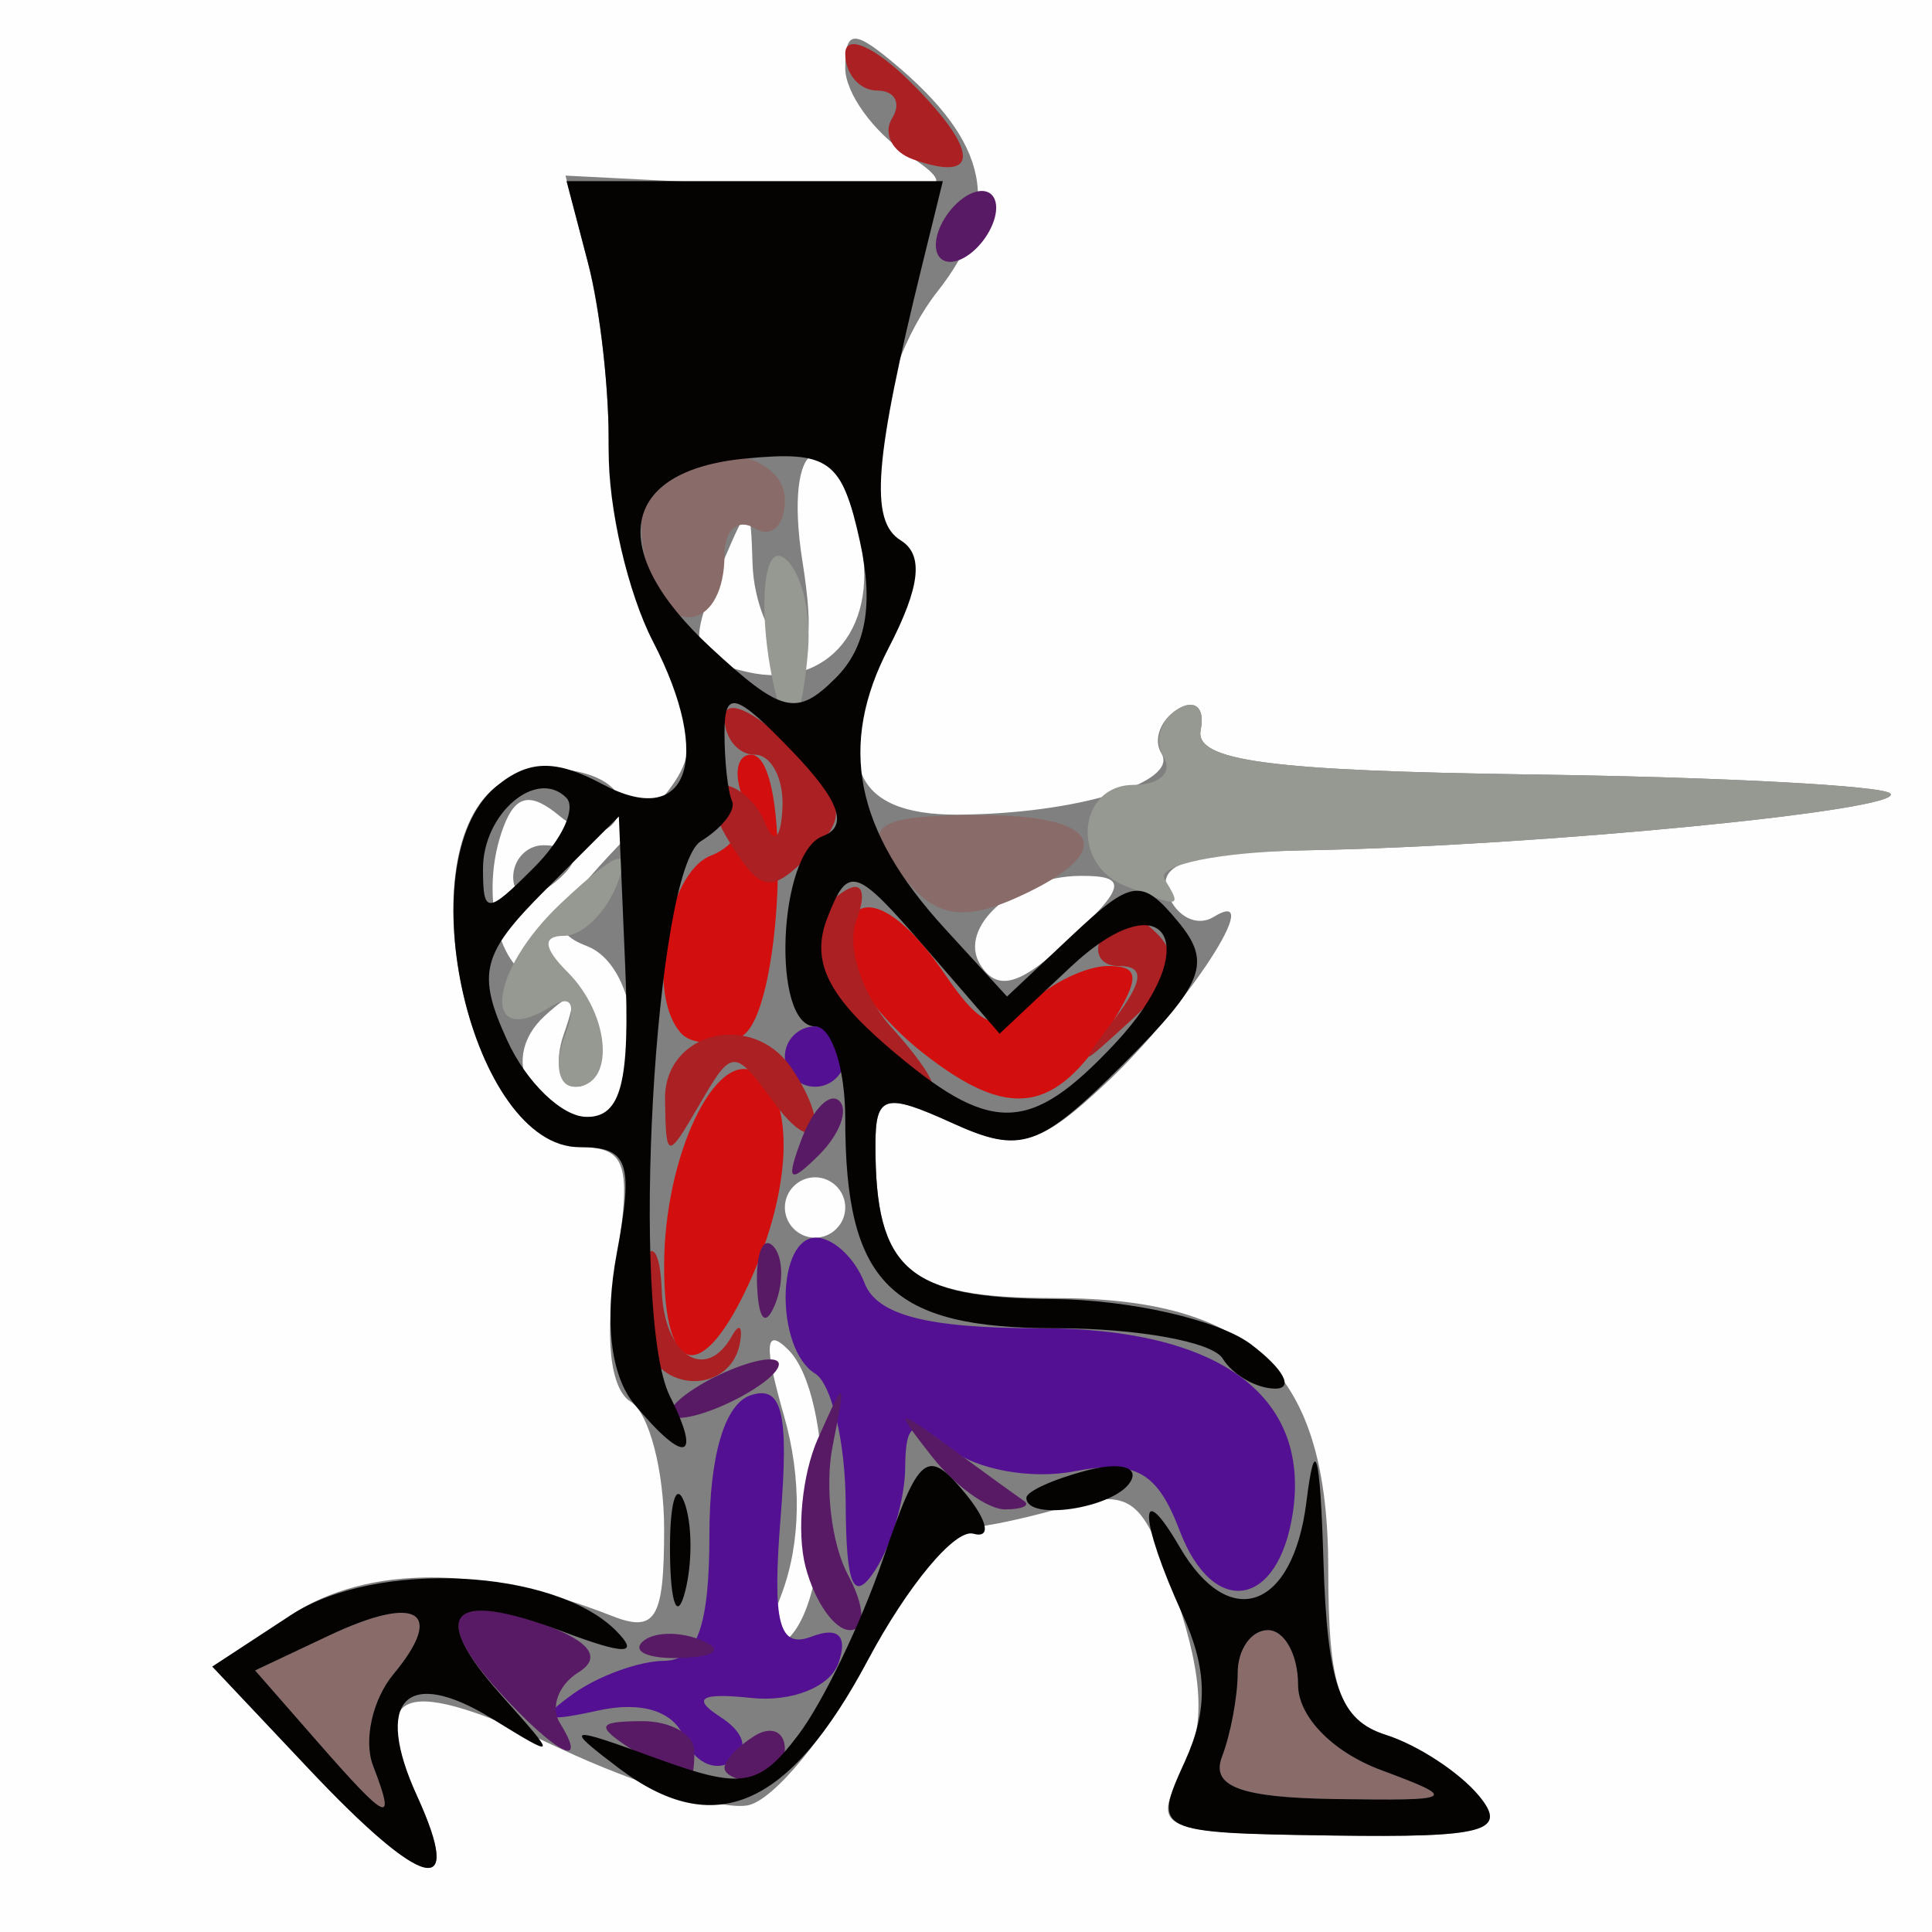 <?xml version="1.0" encoding="UTF-8" standalone="no"?>
<!-- Created with Inkscape (http://www.inkscape.org/) -->
<svg
   xmlns:dc="http://purl.org/dc/elements/1.1/"
   xmlns:cc="http://web.resource.org/cc/"
   xmlns:rdf="http://www.w3.org/1999/02/22-rdf-syntax-ns#"
   xmlns:svg="http://www.w3.org/2000/svg"
   xmlns="http://www.w3.org/2000/svg"
   xmlns:xlink="http://www.w3.org/1999/xlink"
   xmlns:sodipodi="http://sodipodi.sourceforge.net/DTD/sodipodi-0.dtd"
   xmlns:inkscape="http://www.inkscape.org/namespaces/inkscape"
   id="svg2"
   sodipodi:version="0.32"
   inkscape:version="0.44"
   width="64"
   height="64"
   version="1.0"
   sodipodi:docbase="/home/kde4/Developpements/C++/ksirk/ksirk/skins/default/Images"
   sodipodi:docname="logoLeft.svg">
  <rect width="100%" height="100%" fill="#808080" stroke="none"/>
  <defs
     id="defs5" />
  <sodipodi:namedview
     inkscape:window-height="582"
     inkscape:window-width="928"
     inkscape:pageshadow="2"
     inkscape:pageopacity="0.0"
     guidetolerance="10.0"
     gridtolerance="10.0"
     objecttolerance="10.0"
     borderopacity="1.0"
     bordercolor="#666666"
     pagecolor="#ffffff"
     id="base"
     inkscape:zoom="5.921875"
     inkscape:cx="32"
     inkscape:cy="31.915567"
     inkscape:window-x="666"
     inkscape:window-y="0"
     inkscape:current-layer="svg2" />
  <g
     id="g1891">
    <path
       style="fill:#fefefe"
       d="M 0,32 L 0,0 L 32,0 L 64,0 L 64,32 L 64,64 L 32,64 L 0,64 L 0,32 z M 13.816,59.496 C 12.157,55.854 13.332,55.466 18.564,57.925 C 21.117,59.125 23.911,59.97 24.773,59.804 C 25.634,59.637 27.41,57.475 28.719,55 C 30.027,52.525 31.413,50.549 31.799,50.608 C 32.185,50.668 33.681,50.378 35.125,49.964 C 37.511,49.28 37.862,49.553 38.987,52.961 C 39.886,55.685 39.931,57.26 39.153,58.715 C 38.137,60.613 38.398,60.722 44.117,60.804 C 49.195,60.876 49.968,60.666 48.986,59.483 C 48.344,58.71 46.96,57.805 45.91,57.471 C 44.373,56.984 44,55.91 44,51.972 C 44,45.469 41.5,43 34.918,43 C 30.068,43 29,42.087 29,37.94 C 29,36.277 29.31,36.184 31.51,37.186 C 33.675,38.173 34.374,37.999 36.602,35.915 C 39.323,33.37 41.987,29.272 40.205,30.374 C 39.657,30.712 38.974,30.374 38.686,29.623 C 38.287,28.584 39.398,28.236 43.331,28.166 C 50.871,28.032 63.166,26.833 62.619,26.285 C 62.359,26.026 57.052,25.743 50.824,25.657 C 42.015,25.535 39.561,25.206 39.775,24.176 C 39.926,23.447 39.581,23.141 39.008,23.495 C 38.436,23.849 38.195,24.506 38.472,24.955 C 39.073,25.927 35.613,26.967 31.719,26.986 C 28.228,27.003 27.493,25.205 29.451,21.434 C 30.348,19.707 30.569,18.363 29.988,18.167 C 28.268,17.586 28.92,12.372 31.05,9.663 C 33.221,6.904 32.795,4.735 29.555,2.045 C 28.266,0.976 28,1.012 28,2.256 C 28,3.081 28.933,4.373 30.073,5.128 C 31.915,6.347 31.399,6.462 25.439,6.159 L 18.732,5.817 L 19.465,8.659 C 19.868,10.221 20.178,12.85 20.153,14.5 C 20.128,16.15 20.831,19.199 21.717,21.275 C 23.304,24.999 23.289,25.089 20.601,27.894 C 18.345,30.249 18.145,30.842 19.438,31.338 C 21.43,32.102 21.535,37 19.559,37 C 17.472,37 16.566,35.018 18.034,33.663 C 19.02,32.753 19.16,32.881 18.679,34.25 C 18.34,35.212 18.532,36 19.105,36 C 19.678,36 19.995,35.212 19.81,34.25 C 19.624,33.288 18.847,32.5 18.082,32.5 C 16.579,32.5 15.809,29.661 16.689,27.367 C 17.088,26.329 17.58,26.237 18.528,27.023 C 19.316,27.677 20.05,27.728 20.405,27.153 C 21.304,25.698 17.923,24.819 16.373,26.105 C 13.442,28.538 15.669,38 19.172,38 C 20.762,38 20.936,38.547 20.404,41.874 C 20.02,44.276 20.206,46.009 20.892,46.433 C 21.502,46.81 22,48.715 22,50.666 C 22,53.642 21.718,54.102 20.25,53.522 C 16.003,51.842 12.185,51.832 9.649,53.495 L 7.034,55.208 L 10.237,58.604 C 14.029,62.625 15.397,62.965 13.816,59.496 z M 25.887,52.818 C 26.536,51.098 26.565,48.969 25.967,46.885 C 25.3,44.56 25.342,43.942 26.113,44.713 C 27.632,46.232 27.647,52.755 26.135,54.252 C 25.121,55.255 25.073,54.974 25.887,52.818 z M 26,40 C 26,39.45 26.45,39 27,39 C 27.55,39 28,39.45 28,40 C 28,40.55 27.55,41 27,41 C 26.45,41 26,40.55 26,40 z M 32.471,31.953 C 31.713,30.726 33.592,29.042 35.75,29.015 C 37.438,28.995 37.331,29.391 35.099,31.41 C 33.717,32.661 33,32.809 32.471,31.953 z M 24.75,22.259 C 22.819,21.811 22.742,21.427 24,18.5 C 24.829,16.572 24.862,16.579 24.93,18.691 C 24.968,19.896 25.485,21.182 26.079,21.549 C 26.811,22.001 26.973,21.056 26.584,18.608 C 25.924,14.456 27.451,13.677 28.45,17.656 C 29.215,20.704 27.46,22.887 24.75,22.259 z M 19,28.441 C 19,28.198 18.55,28 18,28 C 17.45,28 17,28.477 17,29.059 C 17,29.641 17.45,29.84 18,29.5 C 18.55,29.16 19,28.684 19,28.441 z "
       id="path1907" />
    <path
       style="fill:#969892"
       d="M 18.701,34.336 C 19.112,33.265 18.947,32.914 18.239,33.352 C 15.918,34.787 16.182,32.178 18.586,29.919 C 20.438,28.179 20.935,28.007 20.449,29.274 C 20.084,30.223 19.294,31 18.693,31 C 17.962,31 17.997,31.397 18.8,32.2 C 20.241,33.641 20.385,36 19.031,36 C 18.499,36 18.35,35.251 18.701,34.336 z M 37.25,29.338 C 35.461,28.616 35.703,26 37.559,26 C 38.416,26 38.859,25.581 38.543,25.069 C 38.226,24.557 38.436,23.849 39.008,23.495 C 39.581,23.141 39.926,23.447 39.775,24.176 C 39.561,25.206 42.015,25.535 50.824,25.657 C 57.052,25.743 62.359,26.026 62.619,26.285 C 63.168,26.835 50.863,28.032 43.271,28.167 C 40.396,28.218 38.285,28.652 38.58,29.13 C 39.165,30.076 39.104,30.086 37.25,29.338 z M 25.918,23.75 C 25.112,21.302 25.126,17.96 25.939,18.462 C 26.506,18.812 26.878,20.202 26.767,21.55 C 26.593,23.645 26.21,24.639 25.918,23.75 z "
       id="path1905" />
    <path
       style="fill:#896c69"
       d="M 10.475,57.65 L 8.45,55.335 L 10.902,54.178 C 13.824,52.799 14.768,53.37 13.031,55.463 C 12.341,56.294 12.037,57.655 12.357,58.487 C 13.13,60.501 12.868,60.385 10.475,57.65 z M 40.483,58.185 C 40.767,57.443 41,56.198 41,55.418 C 41,54.638 41.45,54 42,54 C 42.55,54 43,54.813 43,55.807 C 43,56.864 44.142,58.038 45.75,58.636 C 48.333,59.596 48.241,59.655 44.233,59.596 C 41.08,59.549 40.1,59.181 40.483,58.185 z M 30.24,29.412 C 28.344,27.382 28.702,27 32.5,27 C 36.5,27 37.05,28.201 33.74,29.709 C 32.064,30.472 31.159,30.395 30.24,29.412 z M 21.507,19.023 C 21.157,17.92 21.152,16.564 21.494,16.009 C 22.487,14.403 26,14.831 26,16.559 C 26,17.416 25.55,17.84 25,17.5 C 24.45,17.16 24,17.557 24,18.382 C 24,20.767 22.207,21.228 21.507,19.023 z "
       id="path1903" />
    <path
       style="fill:#531092"
       d="M 22.666,57.572 C 22.325,56.684 21.26,56.345 19.811,56.664 C 17.965,57.071 17.802,56.958 19,56.102 C 19.825,55.513 21.175,55.024 22,55.017 C 23.091,55.006 23.5,53.868 23.5,50.843 C 23.5,48.229 24.005,46.512 24.86,46.222 C 25.907,45.866 26.137,46.797 25.86,50.253 C 25.578,53.769 25.801,54.63 26.886,54.214 C 27.769,53.875 28.092,54.194 27.776,55.091 C 27.497,55.883 26.233,56.389 24.89,56.247 C 23.209,56.069 22.902,56.254 23.857,56.872 C 24.692,57.412 24.828,57.988 24.212,58.369 C 23.66,58.71 22.965,58.351 22.666,57.572 z M 28.015,49.809 C 28.007,47.779 27.55,45.84 27,45.5 C 25.682,44.685 25.708,41 27.031,41 C 27.599,41 28.322,41.675 28.638,42.5 C 29.049,43.569 30.718,44 34.452,44 C 40.357,44 43.399,46.211 42.83,50.089 C 42.365,53.268 40.188,53.625 39.078,50.706 C 38.335,48.751 37.618,48.35 35.566,48.743 C 34.149,49.014 32.316,48.677 31.494,47.995 C 30.259,46.97 29.997,47.08 29.985,48.628 C 29.976,49.657 29.533,51.175 29,52 C 28.277,53.118 28.027,52.56 28.015,49.809 z M 26,35 C 26,34.45 26.45,34 27,34 C 27.55,34 28,34.45 28,35 C 28,35.55 27.55,36 27,36 C 26.45,36 26,35.55 26,35 z "
       id="path1901" />
    <path
       style="fill:#d20e0f"
       d="M 22,41.934 C 22,38.296 23.711,34.703 25.05,35.531 C 26.338,36.327 26.246,39.366 24.839,42.453 C 23.271,45.896 22,45.663 22,41.934 z M 30.564,34.872 C 29.154,33.762 28,32.213 28,31.427 C 28,29.308 29.55,29.697 31.283,32.25 C 32.512,34.061 33.062,34.256 34.105,33.25 C 34.817,32.562 35.989,32 36.708,32 C 37.762,32 37.776,32.385 36.78,33.981 C 34.954,36.905 33.427,37.123 30.564,34.872 z M 22.598,34.264 C 21.382,33.048 22.051,28.918 23.557,28.34 C 24.414,28.011 24.878,27.125 24.589,26.371 C 24.3,25.617 24.427,25 24.873,25 C 26.281,25 25.936,33.811 24.506,34.359 C 23.785,34.636 22.927,34.593 22.598,34.264 z "
       id="path1899" />
    <path
       style="fill:#aa2023"
       d="M 21.406,44.616 C 21.079,43.764 21.043,42.489 21.327,41.783 C 21.61,41.077 21.878,41.513 21.921,42.75 C 21.997,44.913 23.385,45.807 24.25,44.25 C 24.479,43.837 24.601,43.922 24.521,44.438 C 24.264,46.091 22.022,46.22 21.406,44.616 z M 22.03,36.417 C 21.998,34.171 24.937,33.461 26.235,35.401 C 27.569,37.396 27.029,38.421 25.642,36.526 C 24.323,34.721 24.254,34.722 23.173,36.584 C 22.099,38.434 22.06,38.428 22.03,36.417 z M 28.655,34.171 C 26.779,32.099 26.537,30.404 27.989,29.507 C 28.56,29.154 28.72,29.566 28.367,30.485 C 28.031,31.361 28.555,32.956 29.534,34.037 C 30.511,35.117 31.085,36 30.81,36 C 30.535,36 29.565,35.177 28.655,34.171 z M 36.927,33.75 C 37.883,32.481 37.92,32 37.063,32 C 36.414,32 36.184,31.511 36.554,30.913 C 37.037,30.131 37.533,30.133 38.32,30.92 C 39.112,31.712 38.889,32.495 37.512,33.757 C 35.702,35.415 35.674,35.415 36.927,33.75 z M 24.167,27.896 C 23.516,26.853 23.399,26 23.908,26 C 24.417,26 25.06,26.562 25.338,27.25 C 25.639,27.997 25.874,27.795 25.921,26.75 C 25.964,25.788 25.55,25 25,25 C 24.45,25 24,24.45 24,23.778 C 24,23.102 24.96,23.515 26.147,24.702 C 28.036,26.592 28.117,27.025 26.822,28.32 C 25.527,29.616 25.209,29.565 24.167,27.896 z M 30.244,5.278 C 29.553,5.031 29.242,4.418 29.553,3.915 C 29.864,3.412 29.641,3 29.059,3 C 28.477,3 28,2.45 28,1.778 C 28,1.106 28.988,1.543 30.194,2.75 C 32.447,5.002 32.468,6.072 30.244,5.278 z "
       id="path1897" />
    <path
       style="fill:#591a65"
       d="M 21,58 C 19.718,57.172 19.754,57.028 21.25,57.015 C 22.212,57.007 23,57.45 23,58 C 23,59.22 22.887,59.22 21,58 z M 24,58.559 C 24,58.316 24.45,57.84 25,57.5 C 25.55,57.16 26,57.359 26,57.941 C 26,58.523 25.55,59 25,59 C 24.45,59 24,58.802 24,58.559 z M 16.494,55.994 C 14.285,53.553 14.911,52.662 18.026,53.814 C 19.568,54.384 19.945,54.916 19.155,55.404 C 18.502,55.808 18.226,56.557 18.543,57.069 C 19.543,58.688 18.38,58.078 16.494,55.994 z M 21.271,54.396 C 21.603,54.064 22.466,54.028 23.188,54.317 C 23.985,54.636 23.748,54.873 22.583,54.921 C 21.529,54.964 20.939,54.728 21.271,54.396 z M 26.685,51.903 C 26.383,50.749 26.568,48.837 27.096,47.653 C 28.008,45.609 28.032,45.622 27.58,47.912 C 27.317,49.238 27.545,51.151 28.087,52.162 C 28.659,53.231 28.686,54 28.152,54 C 27.647,54 26.986,53.056 26.685,51.903 z M 30.872,48.25 C 29.603,46.631 29.65,46.61 31.5,47.967 C 32.6,48.774 33.688,49.561 33.917,49.717 C 34.146,49.873 33.863,50 33.289,50 C 32.715,50 31.627,49.212 30.872,48.25 z M 23,46 C 23.825,45.467 24.95,45.031 25.5,45.031 C 26.05,45.031 25.825,45.467 25,46 C 24.175,46.533 23.05,46.969 22.5,46.969 C 21.95,46.969 22.175,46.533 23,46 z M 25.079,42.583 C 25.036,41.529 25.272,40.939 25.604,41.271 C 25.936,41.603 25.972,42.466 25.683,43.188 C 25.364,43.985 25.127,43.748 25.079,42.583 z M 26.564,37.707 C 26.94,36.721 27.499,36.166 27.807,36.474 C 28.115,36.781 27.808,37.588 27.124,38.267 C 26.136,39.247 26.022,39.132 26.564,37.707 z M 31,8.118 C 31,7.568 31.45,6.84 32,6.5 C 32.55,6.16 33,6.332 33,6.882 C 33,7.432 32.55,8.16 32,8.5 C 31.45,8.84 31,8.668 31,8.118 z "
       id="path1895" />
    <path
       style="fill:#050202"
       d="M 10.237,58.604 L 7.034,55.208 L 9.649,53.495 C 12.443,51.664 18.368,51.957 20.414,54.027 C 21.203,54.826 20.711,54.828 18.611,54.035 C 14.914,52.639 14.168,53.414 16.589,56.136 C 18.492,58.274 18.491,58.278 16.295,56.93 C 13.456,55.186 12.367,56.314 13.816,59.496 C 15.397,62.965 14.029,62.625 10.237,58.604 z M 12.357,58.487 C 12.037,57.655 12.341,56.294 13.031,55.463 C 14.768,53.37 13.824,52.799 10.902,54.178 L 8.45,55.335 L 10.475,57.65 C 12.868,60.385 13.13,60.501 12.357,58.487 z M 39.246,58.36 C 40.026,56.647 40.003,55.301 39.161,53.453 C 37.738,50.33 37.684,48.853 39.08,51.25 C 40.725,54.075 42.833,53.321 43.277,49.75 C 43.557,47.488 43.729,48.076 43.84,51.683 C 43.968,55.822 44.384,56.987 45.91,57.471 C 46.96,57.805 48.344,58.71 48.986,59.483 C 49.968,60.666 49.201,60.876 44.162,60.804 C 38.24,60.72 38.183,60.692 39.246,58.36 z M 45.75,58.636 C 44.142,58.038 43,56.864 43,55.807 C 43,54.813 42.55,54 42,54 C 41.45,54 41,54.638 41,55.418 C 41,56.198 40.767,57.443 40.483,58.185 C 40.1,59.181 41.08,59.549 44.233,59.596 C 48.241,59.655 48.333,59.596 45.75,58.636 z M 20.493,58.568 C 18.662,57.183 18.763,57.156 21.734,58.243 C 24.583,59.286 25.144,59.193 26.45,57.463 C 27.265,56.383 28.526,53.763 29.253,51.64 C 30.441,48.166 30.711,47.947 31.956,49.447 C 32.72,50.368 32.848,50.976 32.241,50.806 C 31.638,50.638 30.065,52.525 28.747,55 C 26.141,59.893 23.661,60.965 20.493,58.568 z M 22.195,51.5 C 22.175,49.85 22.382,49.054 22.656,49.731 C 22.93,50.408 22.947,51.758 22.693,52.731 C 22.439,53.704 22.215,53.15 22.195,51.5 z M 34,49.617 C 34,49.406 34.901,48.998 36.001,48.71 C 37.102,48.422 37.751,48.595 37.442,49.093 C 36.904,49.964 34,50.406 34,49.617 z M 21.009,46.511 C 20.225,45.566 20.014,43.738 20.432,41.511 C 20.996,38.505 20.819,38 19.206,38 C 15.625,38 13.433,28.546 16.436,26.053 C 17.506,25.165 18.401,25.145 19.951,25.974 C 22.801,27.499 23.641,25.14 21.632,21.255 C 20.8,19.646 20.14,16.793 20.166,14.915 C 20.192,13.037 19.887,10.262 19.49,8.75 L 18.767,6 L 25,6 L 31.233,6 L 30.556,8.75 C 28.956,15.248 28.798,17.257 29.836,17.899 C 30.605,18.374 30.488,19.432 29.447,21.44 C 27.756,24.699 28.311,27.496 31.295,30.756 L 33.359,33.011 L 35.529,30.972 C 37.497,29.124 37.823,29.082 39.021,30.526 C 40.153,31.889 39.893,32.568 37.22,35.242 C 34.427,38.034 33.827,38.242 31.548,37.204 C 29.305,36.182 29,36.27 29,37.94 C 29,42.062 30.078,42.999 34.857,43.032 C 37.411,43.049 40.374,43.724 41.441,44.532 C 42.509,45.339 42.873,46 42.25,46 C 41.627,46 40.84,45.55 40.5,45 C 40.16,44.45 37.674,44 34.976,44 C 29.493,44 28,42.516 28,37.066 C 28,35.38 27.55,34 27,34 C 25.544,34 25.772,28.252 27.25,27.7 C 28.118,27.376 27.813,26.52 26.25,24.895 C 24.36,22.93 24,22.831 24,24.278 C 24,25.225 24.113,26.241 24.25,26.536 C 24.387,26.832 23.923,27.43 23.218,27.865 C 21.686,28.812 20.86,43.601 22.191,46.25 C 23.267,48.391 22.678,48.521 21.009,46.511 z M 20.711,32.023 L 20.5,27.047 L 18.069,29.478 C 15.951,31.595 15.787,32.237 16.797,34.454 C 17.435,35.854 18.624,37 19.439,37 C 20.579,37 20.873,35.849 20.711,32.023 z M 36.93,34.574 C 39.978,31.33 38.642,29.048 35.451,32.046 L 33.113,34.243 L 30.63,31.371 C 28.329,28.711 28.092,28.64 27.406,30.408 C 26.862,31.807 27.39,32.939 29.388,34.658 C 32.823,37.612 34.09,37.598 36.93,34.574 z M 18.757,26.424 C 17.773,25.439 16,26.95 16,28.773 C 16,30.3 16.132,30.297 17.69,28.738 C 18.62,27.808 19.1,26.767 18.757,26.424 z M 28.486,17.937 C 27.892,15.23 27.462,14.921 24.666,15.193 C 20.536,15.595 20.061,18.225 23.537,21.447 C 25.893,23.631 26.391,23.752 27.685,22.458 C 28.693,21.45 28.945,20.026 28.486,17.937 z "
       id="path1893" />
  </g>
</svg>
